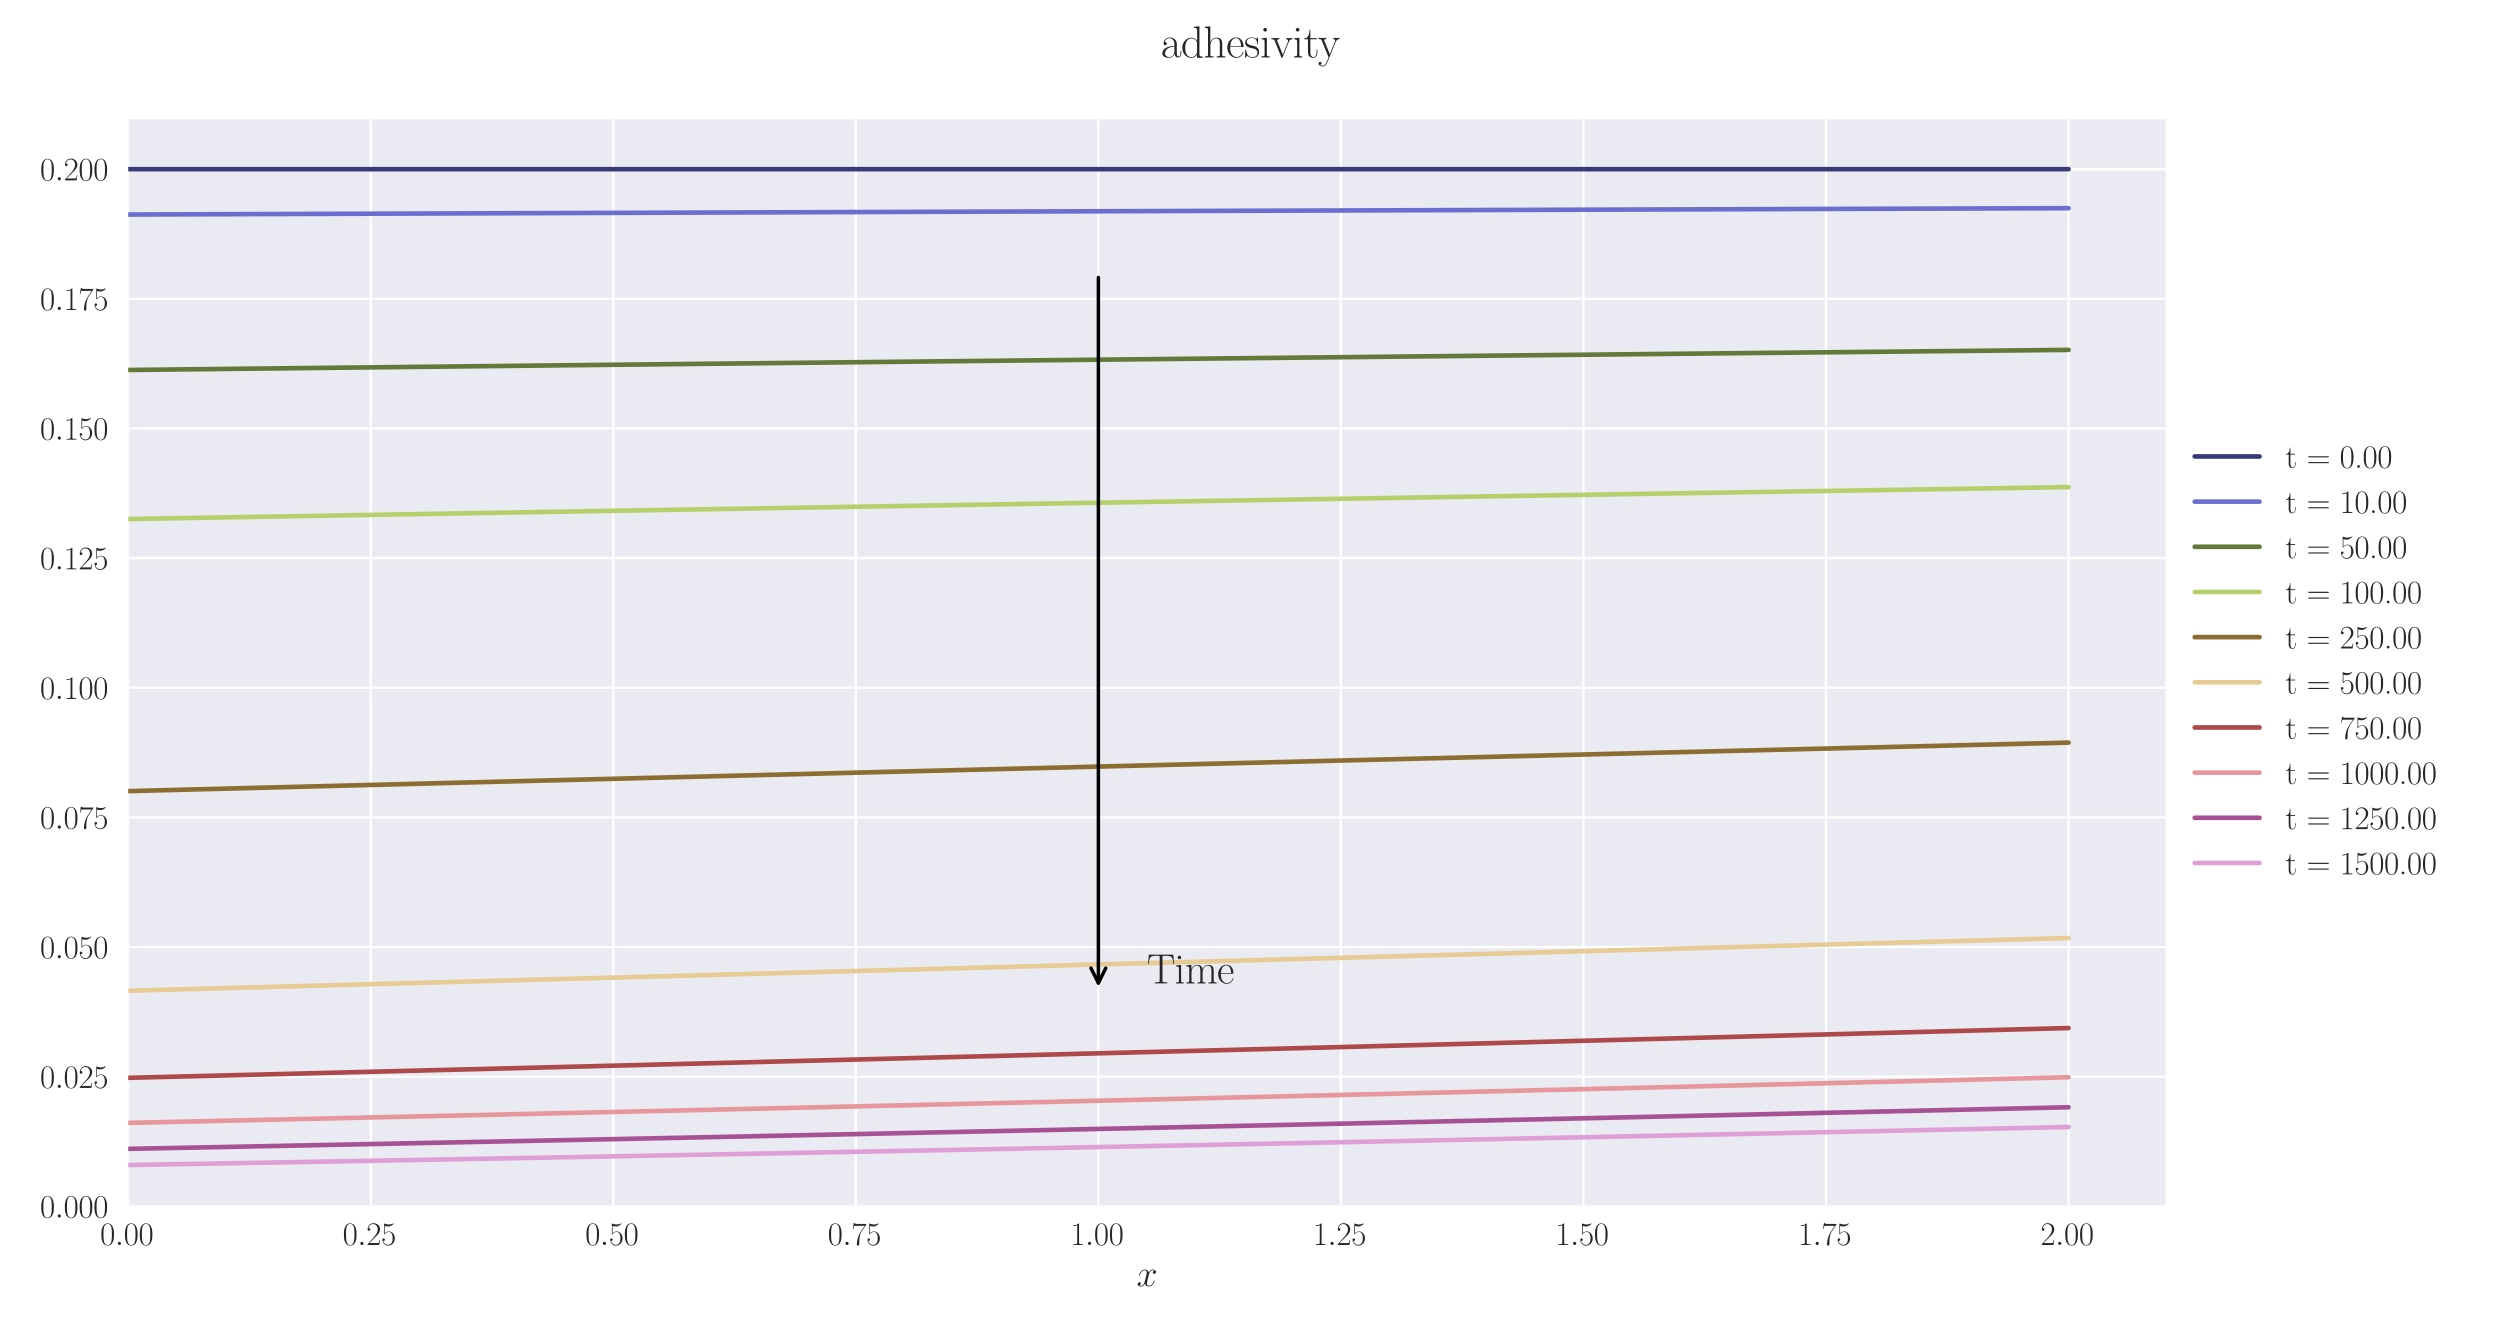 <?xml version="1.0" encoding="utf-8" standalone="no"?>
<!DOCTYPE svg PUBLIC "-//W3C//DTD SVG 1.1//EN"
  "http://www.w3.org/Graphics/SVG/1.1/DTD/svg11.dtd">
<svg xmlns:xlink="http://www.w3.org/1999/xlink" width="1080pt" height="576pt" viewBox="0 0 1080 576" xmlns="http://www.w3.org/2000/svg" version="1.1">
 <defs>
  <style type="text/css">*{stroke-linejoin: round; stroke-linecap: butt}</style>
 </defs>
 <g id="figure_1">
  <g id="patch_1">
   <path d="M 0 576 
L 1080 576 
L 1080 0 
L 0 0 
z
" style="fill: #ffffff"/>
  </g>
  <g id="axes_1">
   <g id="patch_2">
    <path d="M 55.388 521.153 
L 935.518 521.153 
L 935.518 51.564 
L 55.388 51.564 
z
" style="fill: #eaeaf2"/>
   </g>
   <g id="matplotlib.axis_1">
    <g id="xtick_1">
     <g id="line2d_1">
      <path d="M 55.388 521.153 
L 55.388 51.564 
" clip-path="url(#pec5bea4b59)" style="fill: none; stroke: #ffffff; stroke-linecap: round"/>
     </g>
     <g id="line2d_2"/>
     <g id="text_1">
      <!-- $\mathdefault{0.00}$ -->
      <g style="fill: #262626" transform="translate(43.248 537.839) scale(0.14 -0.14)">
       <defs>
        <path id="CMR17-30" d="M 2688 2025 
C 2688 2416 2682 3080 2413 3591 
C 2176 4039 1798 4198 1466 4198 
C 1158 4198 768 4058 525 3597 
C 269 3118 243 2524 243 2025 
C 243 1661 250 1106 448 619 
C 723 -39 1216 -128 1466 -128 
C 1760 -128 2208 -7 2470 600 
C 2662 1042 2688 1559 2688 2025 
z
M 1466 -26 
C 1056 -26 813 325 723 812 
C 653 1188 653 1738 653 2096 
C 653 2588 653 2997 736 3387 
C 858 3929 1216 4096 1466 4096 
C 1728 4096 2067 3923 2189 3400 
C 2272 3036 2278 2607 2278 2096 
C 2278 1680 2278 1169 2202 792 
C 2067 95 1690 -26 1466 -26 
z
" transform="scale(0.016)"/>
        <path id="CMMI12-3a" d="M 1178 307 
C 1178 492 1024 619 870 619 
C 685 619 557 466 557 313 
C 557 128 710 0 864 0 
C 1050 0 1178 153 1178 307 
z
" transform="scale(0.016)"/>
       </defs>
       <use xlink:href="#CMR17-30" transform="scale(0.996)"/>
       <use xlink:href="#CMMI12-3a" transform="translate(45.69 0) scale(0.996)"/>
       <use xlink:href="#CMR17-30" transform="translate(72.788 0) scale(0.996)"/>
       <use xlink:href="#CMR17-30" transform="translate(118.478 0) scale(0.996)"/>
      </g>
     </g>
    </g>
    <g id="xtick_2">
     <g id="line2d_3">
      <path d="M 160.165 521.153 
L 160.165 51.564 
" clip-path="url(#pec5bea4b59)" style="fill: none; stroke: #ffffff; stroke-linecap: round"/>
     </g>
     <g id="line2d_4"/>
     <g id="text_2">
      <!-- $\mathdefault{0.25}$ -->
      <g style="fill: #262626" transform="translate(148.025 537.839) scale(0.14 -0.14)">
       <defs>
        <path id="CMR17-32" d="M 2669 989 
L 2554 989 
C 2490 536 2438 459 2413 420 
C 2381 369 1920 369 1830 369 
L 602 369 
C 832 619 1280 1072 1824 1597 
C 2214 1967 2669 2402 2669 3035 
C 2669 3790 2067 4224 1395 4224 
C 691 4224 262 3604 262 3030 
C 262 2780 448 2748 525 2748 
C 589 2748 781 2787 781 3010 
C 781 3207 614 3264 525 3264 
C 486 3264 448 3258 422 3245 
C 544 3790 915 4058 1306 4058 
C 1862 4058 2227 3617 2227 3035 
C 2227 2479 1901 2000 1536 1584 
L 262 146 
L 262 0 
L 2515 0 
L 2669 989 
z
" transform="scale(0.016)"/>
        <path id="CMR17-35" d="M 730 3692 
C 794 3666 1056 3584 1325 3584 
C 1920 3584 2246 3911 2432 4100 
C 2432 4157 2432 4192 2394 4192 
C 2387 4192 2374 4192 2323 4163 
C 2099 4058 1837 3973 1517 3973 
C 1325 3973 1037 3999 723 4139 
C 653 4171 640 4171 634 4171 
C 602 4171 595 4164 595 4037 
L 595 2203 
C 595 2089 595 2057 659 2057 
C 691 2057 704 2070 736 2114 
C 941 2401 1222 2522 1542 2522 
C 1766 2522 2246 2382 2246 1289 
C 2246 1085 2246 715 2054 421 
C 1894 159 1645 25 1370 25 
C 947 25 518 320 403 814 
C 429 807 480 795 506 795 
C 589 795 749 840 749 1038 
C 749 1210 627 1280 506 1280 
C 358 1280 262 1190 262 1011 
C 262 454 704 -128 1382 -128 
C 2042 -128 2669 440 2669 1264 
C 2669 2030 2170 2624 1549 2624 
C 1222 2624 947 2503 730 2274 
L 730 3692 
z
" transform="scale(0.016)"/>
       </defs>
       <use xlink:href="#CMR17-30" transform="scale(0.996)"/>
       <use xlink:href="#CMMI12-3a" transform="translate(45.69 0) scale(0.996)"/>
       <use xlink:href="#CMR17-32" transform="translate(72.788 0) scale(0.996)"/>
       <use xlink:href="#CMR17-35" transform="translate(118.478 0) scale(0.996)"/>
      </g>
     </g>
    </g>
    <g id="xtick_3">
     <g id="line2d_5">
      <path d="M 264.942 521.153 
L 264.942 51.564 
" clip-path="url(#pec5bea4b59)" style="fill: none; stroke: #ffffff; stroke-linecap: round"/>
     </g>
     <g id="line2d_6"/>
     <g id="text_3">
      <!-- $\mathdefault{0.50}$ -->
      <g style="fill: #262626" transform="translate(252.803 537.839) scale(0.14 -0.14)">
       <use xlink:href="#CMR17-30" transform="scale(0.996)"/>
       <use xlink:href="#CMMI12-3a" transform="translate(45.69 0) scale(0.996)"/>
       <use xlink:href="#CMR17-35" transform="translate(72.788 0) scale(0.996)"/>
       <use xlink:href="#CMR17-30" transform="translate(118.478 0) scale(0.996)"/>
      </g>
     </g>
    </g>
    <g id="xtick_4">
     <g id="line2d_7">
      <path d="M 369.72 521.153 
L 369.72 51.564 
" clip-path="url(#pec5bea4b59)" style="fill: none; stroke: #ffffff; stroke-linecap: round"/>
     </g>
     <g id="line2d_8"/>
     <g id="text_4">
      <!-- $\mathdefault{0.75}$ -->
      <g style="fill: #262626" transform="translate(357.58 537.839) scale(0.14 -0.14)">
       <defs>
        <path id="CMR17-37" d="M 2886 3941 
L 2886 4081 
L 1382 4081 
C 634 4081 621 4165 595 4288 
L 480 4288 
L 294 3094 
L 410 3094 
C 429 3215 474 3540 550 3661 
C 589 3712 1062 3712 1171 3712 
L 2579 3712 
L 1869 2661 
C 1395 1954 1069 999 1069 165 
C 1069 89 1069 -128 1299 -128 
C 1530 -128 1530 89 1530 171 
L 1530 465 
C 1530 1508 1709 2196 2003 2636 
L 2886 3941 
z
" transform="scale(0.016)"/>
       </defs>
       <use xlink:href="#CMR17-30" transform="scale(0.996)"/>
       <use xlink:href="#CMMI12-3a" transform="translate(45.69 0) scale(0.996)"/>
       <use xlink:href="#CMR17-37" transform="translate(72.788 0) scale(0.996)"/>
       <use xlink:href="#CMR17-35" transform="translate(118.478 0) scale(0.996)"/>
      </g>
     </g>
    </g>
    <g id="xtick_5">
     <g id="line2d_9">
      <path d="M 474.497 521.153 
L 474.497 51.564 
" clip-path="url(#pec5bea4b59)" style="fill: none; stroke: #ffffff; stroke-linecap: round"/>
     </g>
     <g id="line2d_10"/>
     <g id="text_5">
      <!-- $\mathdefault{1.00}$ -->
      <g style="fill: #262626" transform="translate(462.358 537.839) scale(0.14 -0.14)">
       <defs>
        <path id="CMR17-31" d="M 1702 4058 
C 1702 4192 1696 4192 1606 4192 
C 1357 3916 979 3827 621 3827 
C 602 3827 570 3827 563 3808 
C 557 3795 557 3782 557 3648 
C 755 3648 1088 3686 1344 3839 
L 1344 461 
C 1344 236 1331 160 781 160 
L 589 160 
L 589 0 
C 896 0 1216 0 1523 0 
C 1830 0 2150 0 2458 0 
L 2458 160 
L 2266 160 
C 1715 160 1702 230 1702 458 
L 1702 4058 
z
" transform="scale(0.016)"/>
       </defs>
       <use xlink:href="#CMR17-31" transform="scale(0.996)"/>
       <use xlink:href="#CMMI12-3a" transform="translate(45.69 0) scale(0.996)"/>
       <use xlink:href="#CMR17-30" transform="translate(72.788 0) scale(0.996)"/>
       <use xlink:href="#CMR17-30" transform="translate(118.478 0) scale(0.996)"/>
      </g>
     </g>
    </g>
    <g id="xtick_6">
     <g id="line2d_11">
      <path d="M 579.275 521.153 
L 579.275 51.564 
" clip-path="url(#pec5bea4b59)" style="fill: none; stroke: #ffffff; stroke-linecap: round"/>
     </g>
     <g id="line2d_12"/>
     <g id="text_6">
      <!-- $\mathdefault{1.25}$ -->
      <g style="fill: #262626" transform="translate(567.135 537.839) scale(0.14 -0.14)">
       <use xlink:href="#CMR17-31" transform="scale(0.996)"/>
       <use xlink:href="#CMMI12-3a" transform="translate(45.69 0) scale(0.996)"/>
       <use xlink:href="#CMR17-32" transform="translate(72.788 0) scale(0.996)"/>
       <use xlink:href="#CMR17-35" transform="translate(118.478 0) scale(0.996)"/>
      </g>
     </g>
    </g>
    <g id="xtick_7">
     <g id="line2d_13">
      <path d="M 684.052 521.153 
L 684.052 51.564 
" clip-path="url(#pec5bea4b59)" style="fill: none; stroke: #ffffff; stroke-linecap: round"/>
     </g>
     <g id="line2d_14"/>
     <g id="text_7">
      <!-- $\mathdefault{1.50}$ -->
      <g style="fill: #262626" transform="translate(671.912 537.839) scale(0.14 -0.14)">
       <use xlink:href="#CMR17-31" transform="scale(0.996)"/>
       <use xlink:href="#CMMI12-3a" transform="translate(45.69 0) scale(0.996)"/>
       <use xlink:href="#CMR17-35" transform="translate(72.788 0) scale(0.996)"/>
       <use xlink:href="#CMR17-30" transform="translate(118.478 0) scale(0.996)"/>
      </g>
     </g>
    </g>
    <g id="xtick_8">
     <g id="line2d_15">
      <path d="M 788.829 521.153 
L 788.829 51.564 
" clip-path="url(#pec5bea4b59)" style="fill: none; stroke: #ffffff; stroke-linecap: round"/>
     </g>
     <g id="line2d_16"/>
     <g id="text_8">
      <!-- $\mathdefault{1.75}$ -->
      <g style="fill: #262626" transform="translate(776.69 537.839) scale(0.14 -0.14)">
       <use xlink:href="#CMR17-31" transform="scale(0.996)"/>
       <use xlink:href="#CMMI12-3a" transform="translate(45.69 0) scale(0.996)"/>
       <use xlink:href="#CMR17-37" transform="translate(72.788 0) scale(0.996)"/>
       <use xlink:href="#CMR17-35" transform="translate(118.478 0) scale(0.996)"/>
      </g>
     </g>
    </g>
    <g id="xtick_9">
     <g id="line2d_17">
      <path d="M 893.607 521.153 
L 893.607 51.564 
" clip-path="url(#pec5bea4b59)" style="fill: none; stroke: #ffffff; stroke-linecap: round"/>
     </g>
     <g id="line2d_18"/>
     <g id="text_9">
      <!-- $\mathdefault{2.00}$ -->
      <g style="fill: #262626" transform="translate(881.467 537.839) scale(0.14 -0.14)">
       <use xlink:href="#CMR17-32" transform="scale(0.996)"/>
       <use xlink:href="#CMMI12-3a" transform="translate(45.69 0) scale(0.996)"/>
       <use xlink:href="#CMR17-30" transform="translate(72.788 0) scale(0.996)"/>
       <use xlink:href="#CMR17-30" transform="translate(118.478 0) scale(0.996)"/>
      </g>
     </g>
    </g>
    <g id="text_10">
     <!-- $x$ -->
     <g style="fill: #262626" transform="translate(491.018 555.621) scale(0.16 -0.16)">
      <defs>
       <path id="CMMI12-78" d="M 3034 2606 
C 2829 2567 2752 2414 2752 2293 
C 2752 2139 2874 2088 2963 2088 
C 3155 2088 3290 2254 3290 2427 
C 3290 2695 2982 2816 2714 2816 
C 2323 2816 2106 2433 2048 2312 
C 1901 2816 1504 2816 1389 2816 
C 736 2816 390 1980 390 1839 
C 390 1814 416 1782 461 1782 
C 512 1782 525 1820 538 1846 
C 755 2555 1184 2689 1370 2689 
C 1658 2689 1715 2420 1715 2267 
C 1715 2127 1677 1980 1600 1673 
L 1382 798 
C 1286 415 1101 64 762 64 
C 730 64 570 64 435 147 
C 666 192 717 383 717 460 
C 717 588 621 664 499 664 
C 346 664 179 530 179 326 
C 179 57 480 -64 755 -64 
C 1062 -64 1280 179 1414 441 
C 1517 64 1837 -64 2074 -64 
C 2726 -64 3072 773 3072 913 
C 3072 945 3046 971 3008 971 
C 2950 971 2944 939 2925 888 
C 2752 326 2381 64 2093 64 
C 1869 64 1747 230 1747 492 
C 1747 632 1773 734 1875 1156 
L 2099 2024 
C 2195 2408 2413 2689 2707 2689 
C 2720 2689 2899 2689 3034 2606 
z
" transform="scale(0.016)"/>
      </defs>
      <use xlink:href="#CMMI12-78" transform="scale(0.996)"/>
     </g>
    </g>
   </g>
   <g id="matplotlib.axis_2">
    <g id="ytick_1">
     <g id="line2d_19">
      <path d="M 55.388 521.153 
L 935.518 521.153 
" clip-path="url(#pec5bea4b59)" style="fill: none; stroke: #ffffff; stroke-linecap: round"/>
     </g>
     <g id="line2d_20"/>
     <g id="text_11">
      <!-- $\mathdefault{0.000}$ -->
      <g style="fill: #262626" transform="translate(17.28 525.996) scale(0.14 -0.14)">
       <use xlink:href="#CMR17-30" transform="scale(0.996)"/>
       <use xlink:href="#CMMI12-3a" transform="translate(45.69 0) scale(0.996)"/>
       <use xlink:href="#CMR17-30" transform="translate(72.788 0) scale(0.996)"/>
       <use xlink:href="#CMR17-30" transform="translate(118.478 0) scale(0.996)"/>
       <use xlink:href="#CMR17-30" transform="translate(164.169 0) scale(0.996)"/>
      </g>
     </g>
    </g>
    <g id="ytick_2">
     <g id="line2d_21">
      <path d="M 55.388 465.143 
L 935.518 465.143 
" clip-path="url(#pec5bea4b59)" style="fill: none; stroke: #ffffff; stroke-linecap: round"/>
     </g>
     <g id="line2d_22"/>
     <g id="text_12">
      <!-- $\mathdefault{0.025}$ -->
      <g style="fill: #262626" transform="translate(17.28 469.986) scale(0.14 -0.14)">
       <use xlink:href="#CMR17-30" transform="scale(0.996)"/>
       <use xlink:href="#CMMI12-3a" transform="translate(45.69 0) scale(0.996)"/>
       <use xlink:href="#CMR17-30" transform="translate(72.788 0) scale(0.996)"/>
       <use xlink:href="#CMR17-32" transform="translate(118.478 0) scale(0.996)"/>
       <use xlink:href="#CMR17-35" transform="translate(164.169 0) scale(0.996)"/>
      </g>
     </g>
    </g>
    <g id="ytick_3">
     <g id="line2d_23">
      <path d="M 55.388 409.134 
L 935.518 409.134 
" clip-path="url(#pec5bea4b59)" style="fill: none; stroke: #ffffff; stroke-linecap: round"/>
     </g>
     <g id="line2d_24"/>
     <g id="text_13">
      <!-- $\mathdefault{0.050}$ -->
      <g style="fill: #262626" transform="translate(17.28 413.977) scale(0.14 -0.14)">
       <use xlink:href="#CMR17-30" transform="scale(0.996)"/>
       <use xlink:href="#CMMI12-3a" transform="translate(45.69 0) scale(0.996)"/>
       <use xlink:href="#CMR17-30" transform="translate(72.788 0) scale(0.996)"/>
       <use xlink:href="#CMR17-35" transform="translate(118.478 0) scale(0.996)"/>
       <use xlink:href="#CMR17-30" transform="translate(164.169 0) scale(0.996)"/>
      </g>
     </g>
    </g>
    <g id="ytick_4">
     <g id="line2d_25">
      <path d="M 55.388 353.124 
L 935.518 353.124 
" clip-path="url(#pec5bea4b59)" style="fill: none; stroke: #ffffff; stroke-linecap: round"/>
     </g>
     <g id="line2d_26"/>
     <g id="text_14">
      <!-- $\mathdefault{0.075}$ -->
      <g style="fill: #262626" transform="translate(17.28 357.967) scale(0.14 -0.14)">
       <use xlink:href="#CMR17-30" transform="scale(0.996)"/>
       <use xlink:href="#CMMI12-3a" transform="translate(45.69 0) scale(0.996)"/>
       <use xlink:href="#CMR17-30" transform="translate(72.788 0) scale(0.996)"/>
       <use xlink:href="#CMR17-37" transform="translate(118.478 0) scale(0.996)"/>
       <use xlink:href="#CMR17-35" transform="translate(164.169 0) scale(0.996)"/>
      </g>
     </g>
    </g>
    <g id="ytick_5">
     <g id="line2d_27">
      <path d="M 55.388 297.114 
L 935.518 297.114 
" clip-path="url(#pec5bea4b59)" style="fill: none; stroke: #ffffff; stroke-linecap: round"/>
     </g>
     <g id="line2d_28"/>
     <g id="text_15">
      <!-- $\mathdefault{0.100}$ -->
      <g style="fill: #262626" transform="translate(17.28 301.957) scale(0.14 -0.14)">
       <use xlink:href="#CMR17-30" transform="scale(0.996)"/>
       <use xlink:href="#CMMI12-3a" transform="translate(45.69 0) scale(0.996)"/>
       <use xlink:href="#CMR17-31" transform="translate(72.788 0) scale(0.996)"/>
       <use xlink:href="#CMR17-30" transform="translate(118.478 0) scale(0.996)"/>
       <use xlink:href="#CMR17-30" transform="translate(164.169 0) scale(0.996)"/>
      </g>
     </g>
    </g>
    <g id="ytick_6">
     <g id="line2d_29">
      <path d="M 55.388 241.104 
L 935.518 241.104 
" clip-path="url(#pec5bea4b59)" style="fill: none; stroke: #ffffff; stroke-linecap: round"/>
     </g>
     <g id="line2d_30"/>
     <g id="text_16">
      <!-- $\mathdefault{0.125}$ -->
      <g style="fill: #262626" transform="translate(17.28 245.947) scale(0.14 -0.14)">
       <use xlink:href="#CMR17-30" transform="scale(0.996)"/>
       <use xlink:href="#CMMI12-3a" transform="translate(45.69 0) scale(0.996)"/>
       <use xlink:href="#CMR17-31" transform="translate(72.788 0) scale(0.996)"/>
       <use xlink:href="#CMR17-32" transform="translate(118.478 0) scale(0.996)"/>
       <use xlink:href="#CMR17-35" transform="translate(164.169 0) scale(0.996)"/>
      </g>
     </g>
    </g>
    <g id="ytick_7">
     <g id="line2d_31">
      <path d="M 55.388 185.095 
L 935.518 185.095 
" clip-path="url(#pec5bea4b59)" style="fill: none; stroke: #ffffff; stroke-linecap: round"/>
     </g>
     <g id="line2d_32"/>
     <g id="text_17">
      <!-- $\mathdefault{0.150}$ -->
      <g style="fill: #262626" transform="translate(17.28 189.938) scale(0.14 -0.14)">
       <use xlink:href="#CMR17-30" transform="scale(0.996)"/>
       <use xlink:href="#CMMI12-3a" transform="translate(45.69 0) scale(0.996)"/>
       <use xlink:href="#CMR17-31" transform="translate(72.788 0) scale(0.996)"/>
       <use xlink:href="#CMR17-35" transform="translate(118.478 0) scale(0.996)"/>
       <use xlink:href="#CMR17-30" transform="translate(164.169 0) scale(0.996)"/>
      </g>
     </g>
    </g>
    <g id="ytick_8">
     <g id="line2d_33">
      <path d="M 55.388 129.085 
L 935.518 129.085 
" clip-path="url(#pec5bea4b59)" style="fill: none; stroke: #ffffff; stroke-linecap: round"/>
     </g>
     <g id="line2d_34"/>
     <g id="text_18">
      <!-- $\mathdefault{0.175}$ -->
      <g style="fill: #262626" transform="translate(17.28 133.928) scale(0.14 -0.14)">
       <use xlink:href="#CMR17-30" transform="scale(0.996)"/>
       <use xlink:href="#CMMI12-3a" transform="translate(45.69 0) scale(0.996)"/>
       <use xlink:href="#CMR17-31" transform="translate(72.788 0) scale(0.996)"/>
       <use xlink:href="#CMR17-37" transform="translate(118.478 0) scale(0.996)"/>
       <use xlink:href="#CMR17-35" transform="translate(164.169 0) scale(0.996)"/>
      </g>
     </g>
    </g>
    <g id="ytick_9">
     <g id="line2d_35">
      <path d="M 55.388 73.075 
L 935.518 73.075 
" clip-path="url(#pec5bea4b59)" style="fill: none; stroke: #ffffff; stroke-linecap: round"/>
     </g>
     <g id="line2d_36"/>
     <g id="text_19">
      <!-- $\mathdefault{0.200}$ -->
      <g style="fill: #262626" transform="translate(17.28 77.918) scale(0.14 -0.14)">
       <use xlink:href="#CMR17-30" transform="scale(0.996)"/>
       <use xlink:href="#CMMI12-3a" transform="translate(45.69 0) scale(0.996)"/>
       <use xlink:href="#CMR17-32" transform="translate(72.788 0) scale(0.996)"/>
       <use xlink:href="#CMR17-30" transform="translate(118.478 0) scale(0.996)"/>
       <use xlink:href="#CMR17-30" transform="translate(164.169 0) scale(0.996)"/>
      </g>
     </g>
    </g>
   </g>
   <g id="line2d_37">
    <path d="M 55.388 73.075 
L 63.77 73.075 
L 72.152 73.075 
L 80.534 73.075 
L 88.916 73.075 
L 97.299 73.075 
L 105.681 73.075 
L 114.063 73.075 
L 122.445 73.075 
L 130.827 73.075 
L 139.209 73.075 
L 147.592 73.075 
L 155.974 73.075 
L 164.356 73.075 
L 172.738 73.075 
L 181.12 73.075 
L 189.503 73.075 
L 197.885 73.075 
L 206.267 73.075 
L 214.649 73.075 
L 223.031 73.075 
L 231.414 73.075 
L 239.796 73.075 
L 248.178 73.075 
L 256.56 73.075 
L 264.942 73.075 
L 273.325 73.075 
L 281.707 73.075 
L 290.089 73.075 
L 298.471 73.075 
L 306.853 73.075 
L 315.235 73.075 
L 323.618 73.075 
L 332 73.075 
L 340.382 73.075 
L 348.764 73.075 
L 357.146 73.075 
L 365.529 73.075 
L 373.911 73.075 
L 382.293 73.075 
L 390.675 73.075 
L 399.057 73.075 
L 407.44 73.075 
L 415.822 73.075 
L 424.204 73.075 
L 432.586 73.075 
L 440.968 73.075 
L 449.351 73.075 
L 457.733 73.075 
L 466.115 73.075 
L 474.497 73.075 
L 482.879 73.075 
L 491.262 73.075 
L 499.644 73.075 
L 508.026 73.075 
L 516.408 73.075 
L 524.79 73.075 
L 533.172 73.075 
L 541.555 73.075 
L 549.937 73.075 
L 558.319 73.075 
L 566.701 73.075 
L 575.083 73.075 
L 583.466 73.075 
L 591.848 73.075 
L 600.23 73.075 
L 608.612 73.075 
L 616.994 73.075 
L 625.377 73.075 
L 633.759 73.075 
L 642.141 73.075 
L 650.523 73.075 
L 658.905 73.075 
L 667.288 73.075 
L 675.67 73.075 
L 684.052 73.075 
L 692.434 73.075 
L 700.816 73.075 
L 709.198 73.075 
L 717.581 73.075 
L 725.963 73.075 
L 734.345 73.075 
L 742.727 73.075 
L 751.109 73.075 
L 759.492 73.075 
L 767.874 73.075 
L 776.256 73.075 
L 784.638 73.075 
L 793.02 73.075 
L 801.403 73.075 
L 809.785 73.075 
L 818.167 73.075 
L 826.549 73.075 
L 834.931 73.075 
L 843.314 73.075 
L 851.696 73.075 
L 860.078 73.075 
L 868.46 73.075 
L 876.842 73.075 
L 885.225 73.075 
L 893.607 73.075 
" clip-path="url(#pec5bea4b59)" style="fill: none; stroke: #393b79; stroke-width: 2; stroke-linecap: round"/>
   </g>
   <g id="line2d_38">
    <path d="M 55.388 92.682 
L 63.77 92.653 
L 72.152 92.623 
L 80.534 92.594 
L 88.916 92.565 
L 97.299 92.536 
L 105.681 92.507 
L 114.063 92.478 
L 122.445 92.449 
L 130.827 92.42 
L 139.209 92.391 
L 147.592 92.362 
L 155.974 92.333 
L 164.356 92.304 
L 172.738 92.275 
L 181.12 92.246 
L 189.503 92.218 
L 197.885 92.189 
L 206.267 92.16 
L 214.649 92.132 
L 223.031 92.103 
L 231.414 92.075 
L 239.796 92.046 
L 248.178 92.018 
L 256.56 91.989 
L 264.942 91.961 
L 273.325 91.933 
L 281.707 91.904 
L 290.089 91.876 
L 298.471 91.848 
L 306.853 91.82 
L 315.235 91.792 
L 323.618 91.763 
L 332 91.735 
L 340.382 91.707 
L 348.764 91.679 
L 357.146 91.651 
L 365.529 91.624 
L 373.911 91.596 
L 382.293 91.568 
L 390.675 91.54 
L 399.057 91.512 
L 407.44 91.485 
L 415.822 91.457 
L 424.204 91.429 
L 432.586 91.402 
L 440.968 91.374 
L 449.351 91.347 
L 457.733 91.319 
L 466.115 91.292 
L 474.497 91.265 
L 482.879 91.237 
L 491.262 91.21 
L 499.644 91.183 
L 508.026 91.155 
L 516.408 91.128 
L 524.79 91.101 
L 533.172 91.074 
L 541.555 91.047 
L 549.937 91.02 
L 558.319 90.993 
L 566.701 90.966 
L 575.083 90.939 
L 583.466 90.912 
L 591.848 90.885 
L 600.23 90.858 
L 608.612 90.832 
L 616.994 90.805 
L 625.377 90.778 
L 633.759 90.751 
L 642.141 90.725 
L 650.523 90.698 
L 658.905 90.671 
L 667.288 90.645 
L 675.67 90.618 
L 684.052 90.591 
L 692.434 90.565 
L 700.816 90.538 
L 709.198 90.512 
L 717.581 90.485 
L 725.963 90.459 
L 734.345 90.432 
L 742.727 90.406 
L 751.109 90.38 
L 759.492 90.353 
L 767.874 90.327 
L 776.256 90.301 
L 784.638 90.275 
L 793.02 90.249 
L 801.403 90.223 
L 809.785 90.196 
L 818.167 90.17 
L 826.549 90.144 
L 834.931 90.119 
L 843.314 90.093 
L 851.696 90.067 
L 860.078 90.041 
L 868.46 90.015 
L 876.842 89.989 
L 885.225 89.964 
L 893.607 89.938 
" clip-path="url(#pec5bea4b59)" style="fill: none; stroke: #6b6ecf; stroke-width: 2; stroke-linecap: round"/>
   </g>
   <g id="line2d_39">
    <path d="M 55.388 159.833 
L 63.77 159.742 
L 72.152 159.651 
L 80.534 159.561 
L 88.916 159.47 
L 97.299 159.38 
L 105.681 159.289 
L 114.063 159.198 
L 122.445 159.108 
L 130.827 159.017 
L 139.209 158.927 
L 147.592 158.836 
L 155.974 158.746 
L 164.356 158.656 
L 172.738 158.566 
L 181.12 158.476 
L 189.503 158.387 
L 197.885 158.297 
L 206.267 158.208 
L 214.649 158.118 
L 223.031 158.029 
L 231.414 157.94 
L 239.796 157.851 
L 248.178 157.762 
L 256.56 157.672 
L 264.942 157.583 
L 273.325 157.494 
L 281.707 157.405 
L 290.089 157.317 
L 298.471 157.228 
L 306.853 157.139 
L 315.235 157.051 
L 323.618 156.963 
L 332 156.874 
L 340.382 156.786 
L 348.764 156.698 
L 357.146 156.611 
L 365.529 156.523 
L 373.911 156.435 
L 382.293 156.347 
L 390.675 156.26 
L 399.057 156.172 
L 407.44 156.084 
L 415.822 155.996 
L 424.204 155.909 
L 432.586 155.822 
L 440.968 155.735 
L 449.351 155.647 
L 457.733 155.561 
L 466.115 155.474 
L 474.497 155.387 
L 482.879 155.3 
L 491.262 155.214 
L 499.644 155.127 
L 508.026 155.041 
L 516.408 154.955 
L 524.79 154.869 
L 533.172 154.782 
L 541.555 154.696 
L 549.937 154.61 
L 558.319 154.524 
L 566.701 154.438 
L 575.083 154.352 
L 583.466 154.266 
L 591.848 154.18 
L 600.23 154.095 
L 608.612 154.009 
L 616.994 153.924 
L 625.377 153.839 
L 633.759 153.754 
L 642.141 153.669 
L 650.523 153.584 
L 658.905 153.499 
L 667.288 153.415 
L 675.67 153.33 
L 684.052 153.245 
L 692.434 153.16 
L 700.816 153.075 
L 709.198 152.991 
L 717.581 152.906 
L 725.963 152.822 
L 734.345 152.737 
L 742.727 152.653 
L 751.109 152.569 
L 759.492 152.485 
L 767.874 152.402 
L 776.256 152.318 
L 784.638 152.234 
L 793.02 152.151 
L 801.403 152.067 
L 809.785 151.984 
L 818.167 151.901 
L 826.549 151.818 
L 834.931 151.734 
L 843.314 151.651 
L 851.696 151.568 
L 860.078 151.484 
L 868.46 151.401 
L 876.842 151.319 
L 885.225 151.236 
L 893.607 151.153 
" clip-path="url(#pec5bea4b59)" style="fill: none; stroke: #637939; stroke-width: 2; stroke-linecap: round"/>
   </g>
   <g id="line2d_40">
    <path d="M 55.388 224.226 
L 63.77 224.083 
L 72.152 223.939 
L 80.534 223.795 
L 88.916 223.652 
L 97.299 223.509 
L 105.681 223.365 
L 114.063 223.223 
L 122.445 223.08 
L 130.827 222.937 
L 139.209 222.795 
L 147.592 222.652 
L 155.974 222.509 
L 164.356 222.367 
L 172.738 222.225 
L 181.12 222.083 
L 189.503 221.941 
L 197.885 221.8 
L 206.267 221.657 
L 214.649 221.516 
L 223.031 221.374 
L 231.414 221.233 
L 239.796 221.091 
L 248.178 220.95 
L 256.56 220.81 
L 264.942 220.669 
L 273.325 220.528 
L 281.707 220.387 
L 290.089 220.246 
L 298.471 220.106 
L 306.853 219.965 
L 315.235 219.825 
L 323.618 219.685 
L 332 219.546 
L 340.382 219.406 
L 348.764 219.266 
L 357.146 219.126 
L 365.529 218.986 
L 373.911 218.847 
L 382.293 218.708 
L 390.675 218.569 
L 399.057 218.43 
L 407.44 218.291 
L 415.822 218.152 
L 424.204 218.013 
L 432.586 217.874 
L 440.968 217.736 
L 449.351 217.597 
L 457.733 217.459 
L 466.115 217.322 
L 474.497 217.183 
L 482.879 217.045 
L 491.262 216.907 
L 499.644 216.769 
L 508.026 216.632 
L 516.408 216.494 
L 524.79 216.357 
L 533.172 216.22 
L 541.555 216.083 
L 549.937 215.946 
L 558.319 215.809 
L 566.701 215.672 
L 575.083 215.535 
L 583.466 215.399 
L 591.848 215.262 
L 600.23 215.126 
L 608.612 214.99 
L 616.994 214.854 
L 625.377 214.718 
L 633.759 214.582 
L 642.141 214.446 
L 650.523 214.31 
L 658.905 214.175 
L 667.288 214.04 
L 675.67 213.905 
L 684.052 213.769 
L 692.434 213.634 
L 700.816 213.499 
L 709.198 213.364 
L 717.581 213.229 
L 725.963 213.095 
L 734.345 212.96 
L 742.727 212.826 
L 751.109 212.692 
L 759.492 212.557 
L 767.874 212.423 
L 776.256 212.289 
L 784.638 212.155 
L 793.02 212.022 
L 801.403 211.888 
L 809.785 211.755 
L 818.167 211.622 
L 826.549 211.488 
L 834.931 211.355 
L 843.314 211.222 
L 851.696 211.089 
L 860.078 210.956 
L 868.46 210.823 
L 876.842 210.691 
L 885.225 210.558 
L 893.607 210.426 
" clip-path="url(#pec5bea4b59)" style="fill: none; stroke: #b5cf6b; stroke-width: 2; stroke-linecap: round"/>
   </g>
   <g id="line2d_41">
    <path d="M 55.388 341.766 
L 63.77 341.552 
L 72.152 341.338 
L 80.534 341.124 
L 88.916 340.909 
L 97.299 340.695 
L 105.681 340.481 
L 114.063 340.268 
L 122.445 340.054 
L 130.827 339.84 
L 139.209 339.627 
L 147.592 339.413 
L 155.974 339.2 
L 164.356 338.987 
L 172.738 338.774 
L 181.12 338.561 
L 189.503 338.348 
L 197.885 338.135 
L 206.267 337.922 
L 214.649 337.709 
L 223.031 337.497 
L 231.414 337.284 
L 239.796 337.072 
L 248.178 336.86 
L 256.56 336.647 
L 264.942 336.435 
L 273.325 336.223 
L 281.707 336.011 
L 290.089 335.8 
L 298.471 335.588 
L 306.853 335.376 
L 315.235 335.165 
L 323.618 334.953 
L 332 334.742 
L 340.382 334.531 
L 348.764 334.32 
L 357.146 334.109 
L 365.529 333.898 
L 373.911 333.687 
L 382.293 333.476 
L 390.675 333.266 
L 399.057 333.055 
L 407.44 332.845 
L 415.822 332.634 
L 424.204 332.424 
L 432.586 332.214 
L 440.968 332.004 
L 449.351 331.794 
L 457.733 331.584 
L 466.115 331.374 
L 474.497 331.165 
L 482.879 330.955 
L 491.262 330.746 
L 499.644 330.536 
L 508.026 330.327 
L 516.408 330.118 
L 524.79 329.909 
L 533.172 329.7 
L 541.555 329.491 
L 549.937 329.283 
L 558.319 329.074 
L 566.701 328.865 
L 575.083 328.657 
L 583.466 328.448 
L 591.848 328.24 
L 600.23 328.032 
L 608.612 327.824 
L 616.994 327.616 
L 625.377 327.408 
L 633.759 327.2 
L 642.141 326.993 
L 650.523 326.785 
L 658.905 326.578 
L 667.288 326.371 
L 675.67 326.163 
L 684.052 325.956 
L 692.434 325.75 
L 700.816 325.542 
L 709.198 325.336 
L 717.581 325.129 
L 725.963 324.922 
L 734.345 324.716 
L 742.727 324.51 
L 751.109 324.303 
L 759.492 324.097 
L 767.874 323.891 
L 776.256 323.685 
L 784.638 323.479 
L 793.02 323.273 
L 801.403 323.068 
L 809.785 322.862 
L 818.167 322.657 
L 826.549 322.451 
L 834.931 322.246 
L 843.314 322.041 
L 851.696 321.836 
L 860.078 321.631 
L 868.46 321.426 
L 876.842 321.222 
L 885.225 321.017 
L 893.607 320.812 
" clip-path="url(#pec5bea4b59)" style="fill: none; stroke: #8c6d31; stroke-width: 2; stroke-linecap: round"/>
   </g>
   <g id="line2d_42">
    <path d="M 55.388 428.005 
L 63.77 427.779 
L 72.152 427.552 
L 80.534 427.326 
L 88.916 427.099 
L 97.299 426.872 
L 105.681 426.645 
L 114.063 426.418 
L 122.445 426.191 
L 130.827 425.964 
L 139.209 425.737 
L 147.592 425.51 
L 155.974 425.283 
L 164.356 425.056 
L 172.738 424.829 
L 181.12 424.602 
L 189.503 424.375 
L 197.885 424.148 
L 206.267 423.92 
L 214.649 423.693 
L 223.031 423.466 
L 231.414 423.238 
L 239.796 423.011 
L 248.178 422.783 
L 256.56 422.556 
L 264.942 422.328 
L 273.325 422.101 
L 281.707 421.873 
L 290.089 421.646 
L 298.471 421.418 
L 306.853 421.19 
L 315.235 420.963 
L 323.618 420.735 
L 332 420.507 
L 340.382 420.28 
L 348.764 420.052 
L 357.146 419.824 
L 365.529 419.596 
L 373.911 419.368 
L 382.293 419.14 
L 390.675 418.913 
L 399.057 418.685 
L 407.44 418.457 
L 415.822 418.229 
L 424.204 418.001 
L 432.586 417.773 
L 440.968 417.545 
L 449.351 417.317 
L 457.733 417.089 
L 466.115 416.86 
L 474.497 416.632 
L 482.879 416.404 
L 491.262 416.176 
L 499.644 415.948 
L 508.026 415.72 
L 516.408 415.492 
L 524.79 415.263 
L 533.172 415.035 
L 541.555 414.807 
L 549.937 414.579 
L 558.319 414.351 
L 566.701 414.122 
L 575.083 413.894 
L 583.466 413.666 
L 591.848 413.438 
L 600.23 413.209 
L 608.612 412.981 
L 616.994 412.753 
L 625.377 412.524 
L 633.759 412.296 
L 642.141 412.068 
L 650.523 411.839 
L 658.905 411.611 
L 667.288 411.383 
L 675.67 411.154 
L 684.052 410.926 
L 692.434 410.697 
L 700.816 410.469 
L 709.198 410.241 
L 717.581 410.012 
L 725.963 409.784 
L 734.345 409.556 
L 742.727 409.327 
L 751.109 409.099 
L 759.492 408.87 
L 767.874 408.642 
L 776.256 408.414 
L 784.638 408.185 
L 793.02 407.957 
L 801.403 407.729 
L 809.785 407.5 
L 818.167 407.272 
L 826.549 407.043 
L 834.931 406.815 
L 843.314 406.587 
L 851.696 406.358 
L 860.078 406.13 
L 868.46 405.902 
L 876.842 405.673 
L 885.225 405.445 
L 893.607 405.217 
" clip-path="url(#pec5bea4b59)" style="fill: none; stroke: #e7cb94; stroke-width: 2; stroke-linecap: round"/>
   </g>
   <g id="line2d_43">
    <path d="M 55.388 465.618 
L 63.77 465.411 
L 72.152 465.203 
L 80.534 464.995 
L 88.916 464.786 
L 97.299 464.578 
L 105.681 464.369 
L 114.063 464.161 
L 122.445 463.952 
L 130.827 463.742 
L 139.209 463.533 
L 147.592 463.324 
L 155.974 463.114 
L 164.356 462.904 
L 172.738 462.694 
L 181.12 462.484 
L 189.503 462.274 
L 197.885 462.063 
L 206.267 461.853 
L 214.649 461.642 
L 223.031 461.431 
L 231.414 461.22 
L 239.796 461.009 
L 248.178 460.797 
L 256.56 460.586 
L 264.942 460.374 
L 273.325 460.162 
L 281.707 459.95 
L 290.089 459.738 
L 298.471 459.526 
L 306.853 459.313 
L 315.235 459.101 
L 323.618 458.888 
L 332 458.675 
L 340.382 458.462 
L 348.764 458.249 
L 357.146 458.035 
L 365.529 457.822 
L 373.911 457.608 
L 382.293 457.394 
L 390.675 457.18 
L 399.057 456.966 
L 407.44 456.752 
L 415.822 456.538 
L 424.204 456.323 
L 432.586 456.109 
L 440.968 455.894 
L 449.351 455.679 
L 457.733 455.464 
L 466.115 455.249 
L 474.497 455.034 
L 482.879 454.818 
L 491.262 454.603 
L 499.644 454.387 
L 508.026 454.171 
L 516.408 453.955 
L 524.79 453.739 
L 533.172 453.523 
L 541.555 453.306 
L 549.937 453.09 
L 558.319 452.873 
L 566.701 452.657 
L 575.083 452.44 
L 583.466 452.223 
L 591.848 452.006 
L 600.23 451.789 
L 608.612 451.571 
L 616.994 451.354 
L 625.377 451.136 
L 633.759 450.919 
L 642.141 450.701 
L 650.523 450.483 
L 658.905 450.265 
L 667.288 450.047 
L 675.67 449.829 
L 684.052 449.61 
L 692.434 449.392 
L 700.816 449.173 
L 709.198 448.954 
L 717.581 448.736 
L 725.963 448.517 
L 734.345 448.298 
L 742.727 448.079 
L 751.109 447.859 
L 759.492 447.64 
L 767.874 447.421 
L 776.256 447.201 
L 784.638 446.981 
L 793.02 446.762 
L 801.403 446.542 
L 809.785 446.322 
L 818.167 446.102 
L 826.549 445.882 
L 834.931 445.661 
L 843.314 445.441 
L 851.696 445.221 
L 860.078 445 
L 868.46 444.779 
L 876.842 444.559 
L 885.225 444.338 
L 893.607 444.117 
" clip-path="url(#pec5bea4b59)" style="fill: none; stroke: #ad494a; stroke-width: 2; stroke-linecap: round"/>
   </g>
   <g id="line2d_44">
    <path d="M 55.388 485.076 
L 63.77 484.891 
L 72.152 484.706 
L 80.534 484.521 
L 88.916 484.335 
L 97.299 484.149 
L 105.681 483.963 
L 114.063 483.777 
L 122.445 483.59 
L 130.827 483.403 
L 139.209 483.215 
L 147.592 483.028 
L 155.974 482.84 
L 164.356 482.652 
L 172.738 482.463 
L 181.12 482.275 
L 189.503 482.086 
L 197.885 481.896 
L 206.267 481.707 
L 214.649 481.517 
L 223.031 481.327 
L 231.414 481.137 
L 239.796 480.946 
L 248.178 480.756 
L 256.56 480.565 
L 264.942 480.373 
L 273.325 480.182 
L 281.707 479.99 
L 290.089 479.798 
L 298.471 479.605 
L 306.853 479.413 
L 315.235 479.22 
L 323.618 479.027 
L 332 478.834 
L 340.382 478.64 
L 348.764 478.446 
L 357.146 478.252 
L 365.529 478.058 
L 373.911 477.863 
L 382.293 477.668 
L 390.675 477.473 
L 399.057 477.278 
L 407.44 477.083 
L 415.822 476.887 
L 424.204 476.691 
L 432.586 476.495 
L 440.968 476.298 
L 449.351 476.102 
L 457.733 475.905 
L 466.115 475.708 
L 474.497 475.51 
L 482.879 475.313 
L 491.262 475.115 
L 499.644 474.917 
L 508.026 474.719 
L 516.408 474.52 
L 524.79 474.321 
L 533.172 474.122 
L 541.555 473.923 
L 549.937 473.724 
L 558.319 473.524 
L 566.701 473.325 
L 575.083 473.125 
L 583.466 472.924 
L 591.848 472.724 
L 600.23 472.523 
L 608.612 472.322 
L 616.994 472.121 
L 625.377 471.92 
L 633.759 471.719 
L 642.141 471.517 
L 650.523 471.315 
L 658.905 471.113 
L 667.288 470.911 
L 675.67 470.708 
L 684.052 470.505 
L 692.434 470.302 
L 700.816 470.099 
L 709.198 469.896 
L 717.581 469.692 
L 725.963 469.489 
L 734.345 469.285 
L 742.727 469.081 
L 751.109 468.876 
L 759.492 468.672 
L 767.874 468.467 
L 776.256 468.262 
L 784.638 468.057 
L 793.02 467.852 
L 801.403 467.647 
L 809.785 467.441 
L 818.167 467.235 
L 826.549 467.029 
L 834.931 466.823 
L 843.314 466.617 
L 851.696 466.41 
L 860.078 466.203 
L 868.46 465.997 
L 876.842 465.789 
L 885.225 465.582 
L 893.607 465.375 
" clip-path="url(#pec5bea4b59)" style="fill: none; stroke: #e7969c; stroke-width: 2; stroke-linecap: round"/>
   </g>
   <g id="line2d_45">
    <path d="M 55.388 496.306 
L 63.77 496.142 
L 72.152 495.978 
L 80.534 495.814 
L 88.916 495.649 
L 97.299 495.484 
L 105.681 495.319 
L 114.063 495.153 
L 122.445 494.987 
L 130.827 494.82 
L 139.209 494.653 
L 147.592 494.486 
L 155.974 494.318 
L 164.356 494.151 
L 172.738 493.982 
L 181.12 493.814 
L 189.503 493.645 
L 197.885 493.475 
L 206.267 493.305 
L 214.649 493.135 
L 223.031 492.965 
L 231.414 492.794 
L 239.796 492.623 
L 248.178 492.452 
L 256.56 492.28 
L 264.942 492.108 
L 273.325 491.935 
L 281.707 491.763 
L 290.089 491.59 
L 298.471 491.416 
L 306.853 491.242 
L 315.235 491.068 
L 323.618 490.894 
L 332 490.719 
L 340.382 490.544 
L 348.764 490.368 
L 357.146 490.193 
L 365.529 490.017 
L 373.911 489.84 
L 382.293 489.664 
L 390.675 489.487 
L 399.057 489.309 
L 407.44 489.132 
L 415.822 488.954 
L 424.204 488.775 
L 432.586 488.597 
L 440.968 488.418 
L 449.351 488.239 
L 457.733 488.059 
L 466.115 487.879 
L 474.497 487.699 
L 482.879 487.519 
L 491.262 487.338 
L 499.644 487.157 
L 508.026 486.976 
L 516.408 486.794 
L 524.79 486.612 
L 533.172 486.43 
L 541.555 486.248 
L 549.937 486.065 
L 558.319 485.882 
L 566.701 485.698 
L 575.083 485.515 
L 583.466 485.331 
L 591.848 485.146 
L 600.23 484.962 
L 608.612 484.777 
L 616.994 484.592 
L 625.377 484.406 
L 633.759 484.221 
L 642.141 484.035 
L 650.523 483.849 
L 658.905 483.662 
L 667.288 483.475 
L 675.67 483.288 
L 684.052 483.101 
L 692.434 482.913 
L 700.816 482.726 
L 709.198 482.537 
L 717.581 482.349 
L 725.963 482.16 
L 734.345 481.971 
L 742.727 481.782 
L 751.109 481.593 
L 759.492 481.403 
L 767.874 481.213 
L 776.256 481.023 
L 784.638 480.832 
L 793.02 480.641 
L 801.403 480.45 
L 809.785 480.259 
L 818.167 480.068 
L 826.549 479.876 
L 834.931 479.684 
L 843.314 479.491 
L 851.696 479.299 
L 860.078 479.106 
L 868.46 478.913 
L 876.842 478.72 
L 885.225 478.526 
L 893.607 478.333 
" clip-path="url(#pec5bea4b59)" style="fill: none; stroke: #a55194; stroke-width: 2; stroke-linecap: round"/>
   </g>
   <g id="line2d_46">
    <path d="M 55.388 503.3 
L 63.77 503.155 
L 72.152 503.009 
L 80.534 502.863 
L 88.916 502.717 
L 97.299 502.57 
L 105.681 502.423 
L 114.063 502.275 
L 122.445 502.127 
L 130.827 501.978 
L 139.209 501.829 
L 147.592 501.68 
L 155.974 501.53 
L 164.356 501.379 
L 172.738 501.229 
L 181.12 501.077 
L 189.503 500.926 
L 197.885 500.774 
L 206.267 500.621 
L 214.649 500.469 
L 223.031 500.315 
L 231.414 500.162 
L 239.796 500.008 
L 248.178 499.853 
L 256.56 499.698 
L 264.942 499.543 
L 273.325 499.388 
L 281.707 499.231 
L 290.089 499.075 
L 298.471 498.918 
L 306.853 498.761 
L 315.235 498.603 
L 323.618 498.445 
L 332 498.287 
L 340.382 498.128 
L 348.764 497.969 
L 357.146 497.809 
L 365.529 497.649 
L 373.911 497.489 
L 382.293 497.328 
L 390.675 497.167 
L 399.057 497.005 
L 407.44 496.843 
L 415.822 496.681 
L 424.204 496.519 
L 432.586 496.356 
L 440.968 496.192 
L 449.351 496.028 
L 457.733 495.864 
L 466.115 495.7 
L 474.497 495.535 
L 482.879 495.37 
L 491.262 495.204 
L 499.644 495.038 
L 508.026 494.872 
L 516.408 494.705 
L 524.79 494.538 
L 533.172 494.371 
L 541.555 494.203 
L 549.937 494.035 
L 558.319 493.866 
L 566.701 493.698 
L 575.083 493.528 
L 583.466 493.359 
L 591.848 493.189 
L 600.23 493.019 
L 608.612 492.848 
L 616.994 492.678 
L 625.377 492.506 
L 633.759 492.335 
L 642.141 492.163 
L 650.523 491.991 
L 658.905 491.818 
L 667.288 491.645 
L 675.67 491.472 
L 684.052 491.298 
L 692.434 491.125 
L 700.816 490.95 
L 709.198 490.776 
L 717.581 490.601 
L 725.963 490.426 
L 734.345 490.25 
L 742.727 490.074 
L 751.109 489.898 
L 759.492 489.722 
L 767.874 489.545 
L 776.256 489.368 
L 784.638 489.19 
L 793.02 489.013 
L 801.403 488.835 
L 809.785 488.656 
L 818.167 488.478 
L 826.549 488.299 
L 834.931 488.119 
L 843.314 487.94 
L 851.696 487.76 
L 860.078 487.58 
L 868.46 487.399 
L 876.842 487.218 
L 885.225 487.037 
L 893.607 486.856 
" clip-path="url(#pec5bea4b59)" style="fill: none; stroke: #de9ed6; stroke-width: 2; stroke-linecap: round"/>
   </g>
   <g id="patch_3">
    <path d="M 55.388 521.153 
L 55.388 51.564 
" style="fill: none"/>
   </g>
   <g id="patch_4">
    <path d="M 935.518 521.153 
L 935.518 51.564 
" style="fill: none"/>
   </g>
   <g id="patch_5">
    <path d="M 55.388 521.153 
L 935.518 521.153 
" style="fill: none"/>
   </g>
   <g id="patch_6">
    <path d="M 55.388 51.564 
L 935.518 51.564 
" style="fill: none"/>
   </g>
   <g id="patch_7">
    <path d="M 474.497 119.887 
Q 474.497 273.105 474.497 424.646 
" style="fill: none; stroke: #000000; stroke-width: 1.5; stroke-linecap: round"/>
    <path d="M 477.697 418.246 
L 474.497 424.646 
L 471.297 418.246 
" style="fill: none; stroke: #000000; stroke-width: 1.5; stroke-linecap: round"/>
   </g>
   <g id="text_20">
    <!-- Time -->
    <g style="fill: #262626" transform="translate(495.453 424.835) scale(0.18 -0.18)">
     <defs>
      <path id="CMR17-54" d="M 3981 4326 
L 288 4326 
L 179 2918 
L 294 2918 
C 378 3976 467 4160 1453 4160 
C 1568 4160 1754 4160 1805 4154 
C 1926 4135 1926 4058 1926 3912 
L 1926 459 
C 1926 230 1907 160 1376 160 
L 1197 160 
L 1197 0 
C 1504 0 1824 0 2138 0 
C 2451 0 2771 0 3078 0 
L 3078 160 
L 2899 160 
C 2368 160 2349 230 2349 459 
L 2349 3912 
C 2349 4052 2349 4129 2464 4154 
C 2515 4160 2701 4160 2816 4160 
C 3795 4160 3891 3976 3974 2918 
L 4090 2918 
L 3981 4326 
z
" transform="scale(0.016)"/>
      <path id="CMR17-69" d="M 992 3909 
C 992 4049 877 4170 730 4170 
C 589 4170 467 4056 467 3909 
C 467 3769 582 3648 730 3648 
C 870 3648 992 3763 992 3909 
z
M 243 2706 
L 243 2541 
C 602 2541 653 2502 653 2197 
L 653 427 
C 653 184 627 153 218 153 
L 218 -13 
C 371 0 646 0 806 0 
C 960 0 1222 0 1370 -13 
L 1370 153 
C 992 153 979 191 979 420 
L 979 2776 
L 243 2706 
z
" transform="scale(0.016)"/>
      <path id="CMR17-6d" d="M 4326 1933 
C 4326 2252 4269 2790 3507 2790 
C 3072 2790 2771 2496 2656 2151 
L 2650 2151 
C 2573 2676 2195 2790 1837 2790 
C 1331 2790 1069 2400 973 2144 
L 966 2144 
L 966 2790 
L 211 2720 
L 211 2554 
C 589 2554 646 2515 646 2208 
L 646 428 
C 646 184 621 153 211 153 
L 211 -13 
C 365 0 646 0 813 0 
C 979 0 1267 0 1421 -13 
L 1421 153 
C 1011 153 986 178 986 428 
L 986 1658 
C 986 2247 1344 2688 1792 2688 
C 2266 2688 2317 2266 2317 1958 
L 2317 428 
C 2317 184 2291 153 1882 153 
L 1882 -13 
C 2035 0 2317 0 2483 0 
C 2650 0 2938 0 3091 -13 
L 3091 153 
C 2682 153 2656 178 2656 428 
L 2656 1658 
C 2656 2247 3014 2688 3462 2688 
C 3936 2688 3987 2266 3987 1958 
L 3987 428 
C 3987 184 3962 153 3552 153 
L 3552 -13 
C 3706 0 3987 0 4154 0 
C 4320 0 4608 0 4762 -13 
L 4762 153 
C 4352 153 4326 178 4326 428 
L 4326 1933 
z
" transform="scale(0.016)"/>
      <path id="CMR17-65" d="M 2438 1472 
C 2464 1498 2464 1511 2464 1576 
C 2464 2238 2118 2816 1389 2816 
C 710 2816 173 2169 173 1383 
C 173 551 781 -64 1459 -64 
C 2176 -64 2458 607 2458 740 
C 2458 784 2419 784 2406 784 
C 2362 784 2355 771 2330 696 
C 2189 265 1837 51 1504 51 
C 1229 51 954 203 781 480 
C 582 803 582 1176 582 1472 
L 2438 1472 
z
M 589 1568 
C 634 2505 1126 2714 1382 2714 
C 1818 2714 2112 2297 2118 1568 
L 589 1568 
z
" transform="scale(0.016)"/>
     </defs>
     <use xlink:href="#CMR17-54" transform="scale(0.996)"/>
     <use xlink:href="#CMR17-69" transform="translate(66.51 0) scale(0.996)"/>
     <use xlink:href="#CMR17-6d" transform="translate(91.381 0) scale(0.996)"/>
     <use xlink:href="#CMR17-65" transform="translate(168.301 0) scale(0.996)"/>
    </g>
   </g>
   <g id="legend_1">
    <g id="line2d_47">
     <path d="M 948.118 197.198 
L 962.118 197.198 
L 976.118 197.198 
" style="fill: none; stroke: #393b79; stroke-width: 2; stroke-linecap: round"/>
    </g>
    <g id="text_21">
     <!-- t = 0.00 -->
     <g style="fill: #262626" transform="translate(987.318 202.098) scale(0.14 -0.14)">
      <defs>
       <path id="CMR17-74" d="M 966 2560 
L 1862 2560 
L 1862 2725 
L 966 2725 
L 966 3904 
L 851 3904 
C 838 3245 614 2668 70 2668 
L 70 2560 
L 627 2560 
L 627 771 
C 627 650 627 -64 1370 -64 
C 1747 -64 1965 306 1965 777 
L 1965 1140 
L 1850 1140 
L 1850 783 
C 1850 344 1677 51 1408 51 
C 1222 51 966 178 966 758 
L 966 2560 
z
" transform="scale(0.016)"/>
       <path id="CMR17-3d" d="M 4115 2017 
C 4211 2017 4307 2017 4307 2125 
C 4307 2240 4198 2240 4090 2240 
L 512 2240 
C 403 2240 294 2240 294 2125 
C 294 2017 390 2017 486 2017 
L 4115 2017 
z
M 4090 896 
C 4198 896 4307 896 4307 1011 
C 4307 1119 4211 1119 4115 1119 
L 486 1119 
C 390 1119 294 1119 294 1011 
C 294 896 403 896 512 896 
L 4090 896 
z
" transform="scale(0.016)"/>
       <path id="CMR17-2e" d="M 1062 261 
C 1062 420 934 522 800 522 
C 672 522 538 420 538 261 
C 538 102 666 0 800 0 
C 928 0 1062 102 1062 261 
z
" transform="scale(0.016)"/>
      </defs>
      <use xlink:href="#CMR17-74" transform="scale(0.996)"/>
      <use xlink:href="#CMR17-3d" transform="translate(65.357 0) scale(0.996)"/>
      <use xlink:href="#CMR17-30" transform="translate(167.147 0) scale(0.996)"/>
      <use xlink:href="#CMR17-2e" transform="translate(212.838 0) scale(0.996)"/>
      <use xlink:href="#CMR17-30" transform="translate(237.709 0) scale(0.996)"/>
      <use xlink:href="#CMR17-30" transform="translate(283.4 0) scale(0.996)"/>
     </g>
    </g>
    <g id="line2d_48">
     <path d="M 948.118 216.71 
L 962.118 216.71 
L 976.118 216.71 
" style="fill: none; stroke: #6b6ecf; stroke-width: 2; stroke-linecap: round"/>
    </g>
    <g id="text_22">
     <!-- t = 10.00 -->
     <g style="fill: #262626" transform="translate(987.318 221.61) scale(0.14 -0.14)">
      <use xlink:href="#CMR17-74" transform="scale(0.996)"/>
      <use xlink:href="#CMR17-3d" transform="translate(65.357 0) scale(0.996)"/>
      <use xlink:href="#CMR17-31" transform="translate(167.147 0) scale(0.996)"/>
      <use xlink:href="#CMR17-30" transform="translate(212.838 0) scale(0.996)"/>
      <use xlink:href="#CMR17-2e" transform="translate(258.528 0) scale(0.996)"/>
      <use xlink:href="#CMR17-30" transform="translate(283.4 0) scale(0.996)"/>
      <use xlink:href="#CMR17-30" transform="translate(329.09 0) scale(0.996)"/>
     </g>
    </g>
    <g id="line2d_49">
     <path d="M 948.118 236.222 
L 962.118 236.222 
L 976.118 236.222 
" style="fill: none; stroke: #637939; stroke-width: 2; stroke-linecap: round"/>
    </g>
    <g id="text_23">
     <!-- t = 50.00 -->
     <g style="fill: #262626" transform="translate(987.318 241.122) scale(0.14 -0.14)">
      <use xlink:href="#CMR17-74" transform="scale(0.996)"/>
      <use xlink:href="#CMR17-3d" transform="translate(65.357 0) scale(0.996)"/>
      <use xlink:href="#CMR17-35" transform="translate(167.147 0) scale(0.996)"/>
      <use xlink:href="#CMR17-30" transform="translate(212.838 0) scale(0.996)"/>
      <use xlink:href="#CMR17-2e" transform="translate(258.528 0) scale(0.996)"/>
      <use xlink:href="#CMR17-30" transform="translate(283.4 0) scale(0.996)"/>
      <use xlink:href="#CMR17-30" transform="translate(329.09 0) scale(0.996)"/>
     </g>
    </g>
    <g id="line2d_50">
     <path d="M 948.118 255.735 
L 962.118 255.735 
L 976.118 255.735 
" style="fill: none; stroke: #b5cf6b; stroke-width: 2; stroke-linecap: round"/>
    </g>
    <g id="text_24">
     <!-- t = 100.00 -->
     <g style="fill: #262626" transform="translate(987.318 260.635) scale(0.14 -0.14)">
      <use xlink:href="#CMR17-74" transform="scale(0.996)"/>
      <use xlink:href="#CMR17-3d" transform="translate(65.357 0) scale(0.996)"/>
      <use xlink:href="#CMR17-31" transform="translate(167.147 0) scale(0.996)"/>
      <use xlink:href="#CMR17-30" transform="translate(212.838 0) scale(0.996)"/>
      <use xlink:href="#CMR17-30" transform="translate(258.528 0) scale(0.996)"/>
      <use xlink:href="#CMR17-2e" transform="translate(304.219 0) scale(0.996)"/>
      <use xlink:href="#CMR17-30" transform="translate(329.09 0) scale(0.996)"/>
      <use xlink:href="#CMR17-30" transform="translate(374.78 0) scale(0.996)"/>
     </g>
    </g>
    <g id="line2d_51">
     <path d="M 948.118 275.247 
L 962.118 275.247 
L 976.118 275.247 
" style="fill: none; stroke: #8c6d31; stroke-width: 2; stroke-linecap: round"/>
    </g>
    <g id="text_25">
     <!-- t = 250.00 -->
     <g style="fill: #262626" transform="translate(987.318 280.147) scale(0.14 -0.14)">
      <use xlink:href="#CMR17-74" transform="scale(0.996)"/>
      <use xlink:href="#CMR17-3d" transform="translate(65.357 0) scale(0.996)"/>
      <use xlink:href="#CMR17-32" transform="translate(167.147 0) scale(0.996)"/>
      <use xlink:href="#CMR17-35" transform="translate(212.838 0) scale(0.996)"/>
      <use xlink:href="#CMR17-30" transform="translate(258.528 0) scale(0.996)"/>
      <use xlink:href="#CMR17-2e" transform="translate(304.219 0) scale(0.996)"/>
      <use xlink:href="#CMR17-30" transform="translate(329.09 0) scale(0.996)"/>
      <use xlink:href="#CMR17-30" transform="translate(374.78 0) scale(0.996)"/>
     </g>
    </g>
    <g id="line2d_52">
     <path d="M 948.118 294.759 
L 962.118 294.759 
L 976.118 294.759 
" style="fill: none; stroke: #e7cb94; stroke-width: 2; stroke-linecap: round"/>
    </g>
    <g id="text_26">
     <!-- t = 500.00 -->
     <g style="fill: #262626" transform="translate(987.318 299.659) scale(0.14 -0.14)">
      <use xlink:href="#CMR17-74" transform="scale(0.996)"/>
      <use xlink:href="#CMR17-3d" transform="translate(65.357 0) scale(0.996)"/>
      <use xlink:href="#CMR17-35" transform="translate(167.147 0) scale(0.996)"/>
      <use xlink:href="#CMR17-30" transform="translate(212.838 0) scale(0.996)"/>
      <use xlink:href="#CMR17-30" transform="translate(258.528 0) scale(0.996)"/>
      <use xlink:href="#CMR17-2e" transform="translate(304.219 0) scale(0.996)"/>
      <use xlink:href="#CMR17-30" transform="translate(329.09 0) scale(0.996)"/>
      <use xlink:href="#CMR17-30" transform="translate(374.78 0) scale(0.996)"/>
     </g>
    </g>
    <g id="line2d_53">
     <path d="M 948.118 314.271 
L 962.118 314.271 
L 976.118 314.271 
" style="fill: none; stroke: #ad494a; stroke-width: 2; stroke-linecap: round"/>
    </g>
    <g id="text_27">
     <!-- t = 750.00 -->
     <g style="fill: #262626" transform="translate(987.318 319.171) scale(0.14 -0.14)">
      <use xlink:href="#CMR17-74" transform="scale(0.996)"/>
      <use xlink:href="#CMR17-3d" transform="translate(65.357 0) scale(0.996)"/>
      <use xlink:href="#CMR17-37" transform="translate(167.147 0) scale(0.996)"/>
      <use xlink:href="#CMR17-35" transform="translate(212.838 0) scale(0.996)"/>
      <use xlink:href="#CMR17-30" transform="translate(258.528 0) scale(0.996)"/>
      <use xlink:href="#CMR17-2e" transform="translate(304.219 0) scale(0.996)"/>
      <use xlink:href="#CMR17-30" transform="translate(329.09 0) scale(0.996)"/>
      <use xlink:href="#CMR17-30" transform="translate(374.78 0) scale(0.996)"/>
     </g>
    </g>
    <g id="line2d_54">
     <path d="M 948.118 333.783 
L 962.118 333.783 
L 976.118 333.783 
" style="fill: none; stroke: #e7969c; stroke-width: 2; stroke-linecap: round"/>
    </g>
    <g id="text_28">
     <!-- t = 1000.00 -->
     <g style="fill: #262626" transform="translate(987.318 338.683) scale(0.14 -0.14)">
      <use xlink:href="#CMR17-74" transform="scale(0.996)"/>
      <use xlink:href="#CMR17-3d" transform="translate(65.357 0) scale(0.996)"/>
      <use xlink:href="#CMR17-31" transform="translate(167.147 0) scale(0.996)"/>
      <use xlink:href="#CMR17-30" transform="translate(212.838 0) scale(0.996)"/>
      <use xlink:href="#CMR17-30" transform="translate(258.528 0) scale(0.996)"/>
      <use xlink:href="#CMR17-30" transform="translate(304.219 0) scale(0.996)"/>
      <use xlink:href="#CMR17-2e" transform="translate(349.909 0) scale(0.996)"/>
      <use xlink:href="#CMR17-30" transform="translate(374.78 0) scale(0.996)"/>
      <use xlink:href="#CMR17-30" transform="translate(420.471 0) scale(0.996)"/>
     </g>
    </g>
    <g id="line2d_55">
     <path d="M 948.118 353.295 
L 962.118 353.295 
L 976.118 353.295 
" style="fill: none; stroke: #a55194; stroke-width: 2; stroke-linecap: round"/>
    </g>
    <g id="text_29">
     <!-- t = 1250.00 -->
     <g style="fill: #262626" transform="translate(987.318 358.195) scale(0.14 -0.14)">
      <use xlink:href="#CMR17-74" transform="scale(0.996)"/>
      <use xlink:href="#CMR17-3d" transform="translate(65.357 0) scale(0.996)"/>
      <use xlink:href="#CMR17-31" transform="translate(167.147 0) scale(0.996)"/>
      <use xlink:href="#CMR17-32" transform="translate(212.838 0) scale(0.996)"/>
      <use xlink:href="#CMR17-35" transform="translate(258.528 0) scale(0.996)"/>
      <use xlink:href="#CMR17-30" transform="translate(304.219 0) scale(0.996)"/>
      <use xlink:href="#CMR17-2e" transform="translate(349.909 0) scale(0.996)"/>
      <use xlink:href="#CMR17-30" transform="translate(374.78 0) scale(0.996)"/>
      <use xlink:href="#CMR17-30" transform="translate(420.471 0) scale(0.996)"/>
     </g>
    </g>
    <g id="line2d_56">
     <path d="M 948.118 372.807 
L 962.118 372.807 
L 976.118 372.807 
" style="fill: none; stroke: #de9ed6; stroke-width: 2; stroke-linecap: round"/>
    </g>
    <g id="text_30">
     <!-- t = 1500.00 -->
     <g style="fill: #262626" transform="translate(987.318 377.707) scale(0.14 -0.14)">
      <use xlink:href="#CMR17-74" transform="scale(0.996)"/>
      <use xlink:href="#CMR17-3d" transform="translate(65.357 0) scale(0.996)"/>
      <use xlink:href="#CMR17-31" transform="translate(167.147 0) scale(0.996)"/>
      <use xlink:href="#CMR17-35" transform="translate(212.838 0) scale(0.996)"/>
      <use xlink:href="#CMR17-30" transform="translate(258.528 0) scale(0.996)"/>
      <use xlink:href="#CMR17-30" transform="translate(304.219 0) scale(0.996)"/>
      <use xlink:href="#CMR17-2e" transform="translate(349.909 0) scale(0.996)"/>
      <use xlink:href="#CMR17-30" transform="translate(374.78 0) scale(0.996)"/>
      <use xlink:href="#CMR17-30" transform="translate(420.471 0) scale(0.996)"/>
     </g>
    </g>
   </g>
  </g>
  <g id="text_31">
   <!-- adhesivity -->
   <g style="fill: #262626" transform="translate(501.334 24.804) scale(0.192 -0.192)">
    <defs>
     <path id="CMR17-61" d="M 2304 1653 
C 2304 2072 2304 2294 2035 2543 
C 1798 2752 1523 2816 1306 2816 
C 800 2816 435 2407 435 1971 
C 435 1728 627 1728 666 1728 
C 749 1728 896 1778 896 1954 
C 896 2112 774 2181 666 2181 
C 640 2181 608 2174 589 2168 
C 723 2592 1069 2714 1293 2714 
C 1613 2714 1965 2429 1965 1885 
L 1965 1600 
C 1587 1600 1133 1549 774 1357 
C 371 1133 256 813 256 570 
C 256 77 832 -64 1171 -64 
C 1523 -64 1850 139 1990 511 
C 2003 233 2182 -18 2464 -18 
C 2598 -18 2938 70 2938 567 
L 2938 920 
L 2822 920 
L 2822 562 
C 2822 178 2650 128 2566 128 
C 2304 128 2304 458 2304 738 
L 2304 1653 
z
M 1965 870 
C 1965 317 1568 38 1216 38 
C 896 38 646 275 646 570 
C 646 761 730 1100 1101 1305 
C 1408 1478 1760 1504 1965 1504 
L 1965 870 
z
" transform="scale(0.016)"/>
     <path id="CMR17-64" d="M 1869 4326 
L 1869 4160 
C 2246 4160 2304 4122 2304 3820 
L 2304 2345 
C 2278 2377 2016 2790 1498 2790 
C 845 2790 211 2208 211 1364 
C 211 525 806 -64 1434 -64 
C 1978 -64 2259 337 2291 380 
L 2291 -63 
L 3066 -63 
L 3066 128 
C 2688 128 2630 166 2630 473 
L 2630 4396 
L 1869 4326 
z
M 2291 755 
C 2291 563 2176 390 2029 262 
C 1811 70 1594 38 1472 38 
C 1286 38 621 134 621 1356 
C 621 2612 1363 2688 1530 2688 
C 1824 2688 2061 2522 2208 2291 
C 2291 2157 2291 2138 2291 2023 
L 2291 755 
z
" transform="scale(0.016)"/>
     <path id="CMR17-68" d="M 2656 1933 
C 2656 2259 2592 2790 1837 2790 
C 1312 2790 1056 2368 979 2157 
L 973 2157 
L 973 4396 
L 211 4326 
L 211 4160 
C 589 4160 646 4122 646 3817 
L 646 426 
C 646 184 621 153 211 153 
L 211 -13 
C 365 0 646 0 813 0 
C 979 0 1267 0 1421 -13 
L 1421 153 
C 1011 153 986 178 986 428 
L 986 1658 
C 986 2247 1344 2688 1792 2688 
C 2266 2688 2317 2266 2317 1958 
L 2317 428 
C 2317 184 2291 153 1882 153 
L 1882 -13 
C 2035 0 2317 0 2483 0 
C 2650 0 2938 0 3091 -13 
L 3091 153 
C 2682 153 2656 178 2656 428 
L 2656 1933 
z
" transform="scale(0.016)"/>
     <path id="CMR17-73" d="M 1978 2697 
C 1978 2813 1971 2819 1933 2819 
C 1907 2819 1901 2813 1824 2717 
C 1805 2691 1747 2626 1728 2601 
C 1523 2819 1235 2819 1126 2819 
C 416 2819 160 2447 160 2076 
C 160 1498 813 1365 998 1325 
C 1402 1243 1542 1217 1677 1101 
C 1760 1025 1901 884 1901 654 
C 1901 384 1747 38 1158 38 
C 602 38 403 460 288 1021 
C 269 1110 269 1117 218 1117 
C 166 1117 160 1110 160 983 
L 160 63 
C 160 -51 166 -58 205 -58 
C 237 -58 243 -51 275 0 
C 314 57 410 211 448 276 
C 576 103 800 -64 1158 -64 
C 1792 -64 2131 283 2131 784 
C 2131 1112 1958 1285 1875 1362 
C 1683 1561 1459 1606 1190 1657 
C 838 1735 390 1825 390 2217 
C 390 2383 480 2737 1126 2737 
C 1811 2737 1850 2094 1862 1888 
C 1869 1856 1901 1849 1920 1849 
C 1978 1849 1978 1869 1978 1978 
L 1978 2697 
z
" transform="scale(0.016)"/>
     <path id="CMR17-76" d="M 2502 2163 
C 2560 2304 2662 2560 3034 2560 
L 3034 2726 
C 2912 2726 2752 2726 2630 2726 
C 2496 2726 2285 2726 2157 2732 
L 2157 2566 
C 2317 2553 2406 2477 2406 2311 
C 2406 2253 2406 2240 2368 2151 
L 1664 377 
L 902 2286 
C 864 2369 864 2381 864 2407 
C 864 2560 1075 2560 1171 2560 
L 1171 2732 
C 1018 2726 736 2726 576 2726 
C 403 2726 205 2726 64 2732 
L 64 2560 
C 307 2560 442 2560 518 2362 
L 1446 44 
C 1485 -51 1491 -64 1549 -64 
C 1606 -64 1613 -51 1651 44 
L 2502 2163 
z
" transform="scale(0.016)"/>
     <path id="CMR17-79" d="M 2496 2197 
C 2656 2586 2944 2586 3034 2586 
L 3034 2752 
C 2912 2752 2752 2752 2630 2752 
C 2496 2752 2285 2752 2157 2758 
L 2157 2592 
C 2400 2573 2406 2394 2406 2343 
C 2406 2280 2394 2248 2362 2171 
L 1664 449 
L 902 2306 
C 870 2382 870 2426 870 2433 
C 870 2573 1018 2586 1171 2586 
L 1171 2758 
C 1018 2752 742 2752 582 2752 
C 410 2752 205 2752 64 2758 
L 64 2586 
C 410 2586 448 2554 531 2350 
L 1485 15 
C 1197 -738 1030 -1178 627 -1178 
C 557 -1178 397 -1159 282 -1044 
C 429 -1031 493 -942 493 -833 
C 493 -725 416 -629 288 -629 
C 147 -629 77 -725 77 -840 
C 77 -1095 339 -1280 627 -1280 
C 998 -1280 1229 -922 1357 -604 
L 2496 2197 
z
" transform="scale(0.016)"/>
    </defs>
    <use xlink:href="#CMR17-61" transform="scale(0.996)"/>
    <use xlink:href="#CMR17-64" transform="translate(45.69 0) scale(0.996)"/>
    <use xlink:href="#CMR17-68" transform="translate(96.586 0) scale(0.996)"/>
    <use xlink:href="#CMR17-65" transform="translate(147.481 0) scale(0.996)"/>
    <use xlink:href="#CMR17-73" transform="translate(187.967 0) scale(0.996)"/>
    <use xlink:href="#CMR17-69" transform="translate(223.768 0) scale(0.996)"/>
    <use xlink:href="#CMR17-76" transform="translate(248.639 0) scale(0.996)"/>
    <use xlink:href="#CMR17-69" transform="translate(296.932 0) scale(0.996)"/>
    <use xlink:href="#CMR17-74" transform="translate(321.803 0) scale(0.996)"/>
    <use xlink:href="#CMR17-79" transform="translate(354.482 0) scale(0.996)"/>
   </g>
  </g>
 </g>
 <defs>
  <clipPath id="pec5bea4b59">
   <rect x="55.388" y="51.564" width="880.13" height="469.589"/>
  </clipPath>
 </defs>
</svg>
